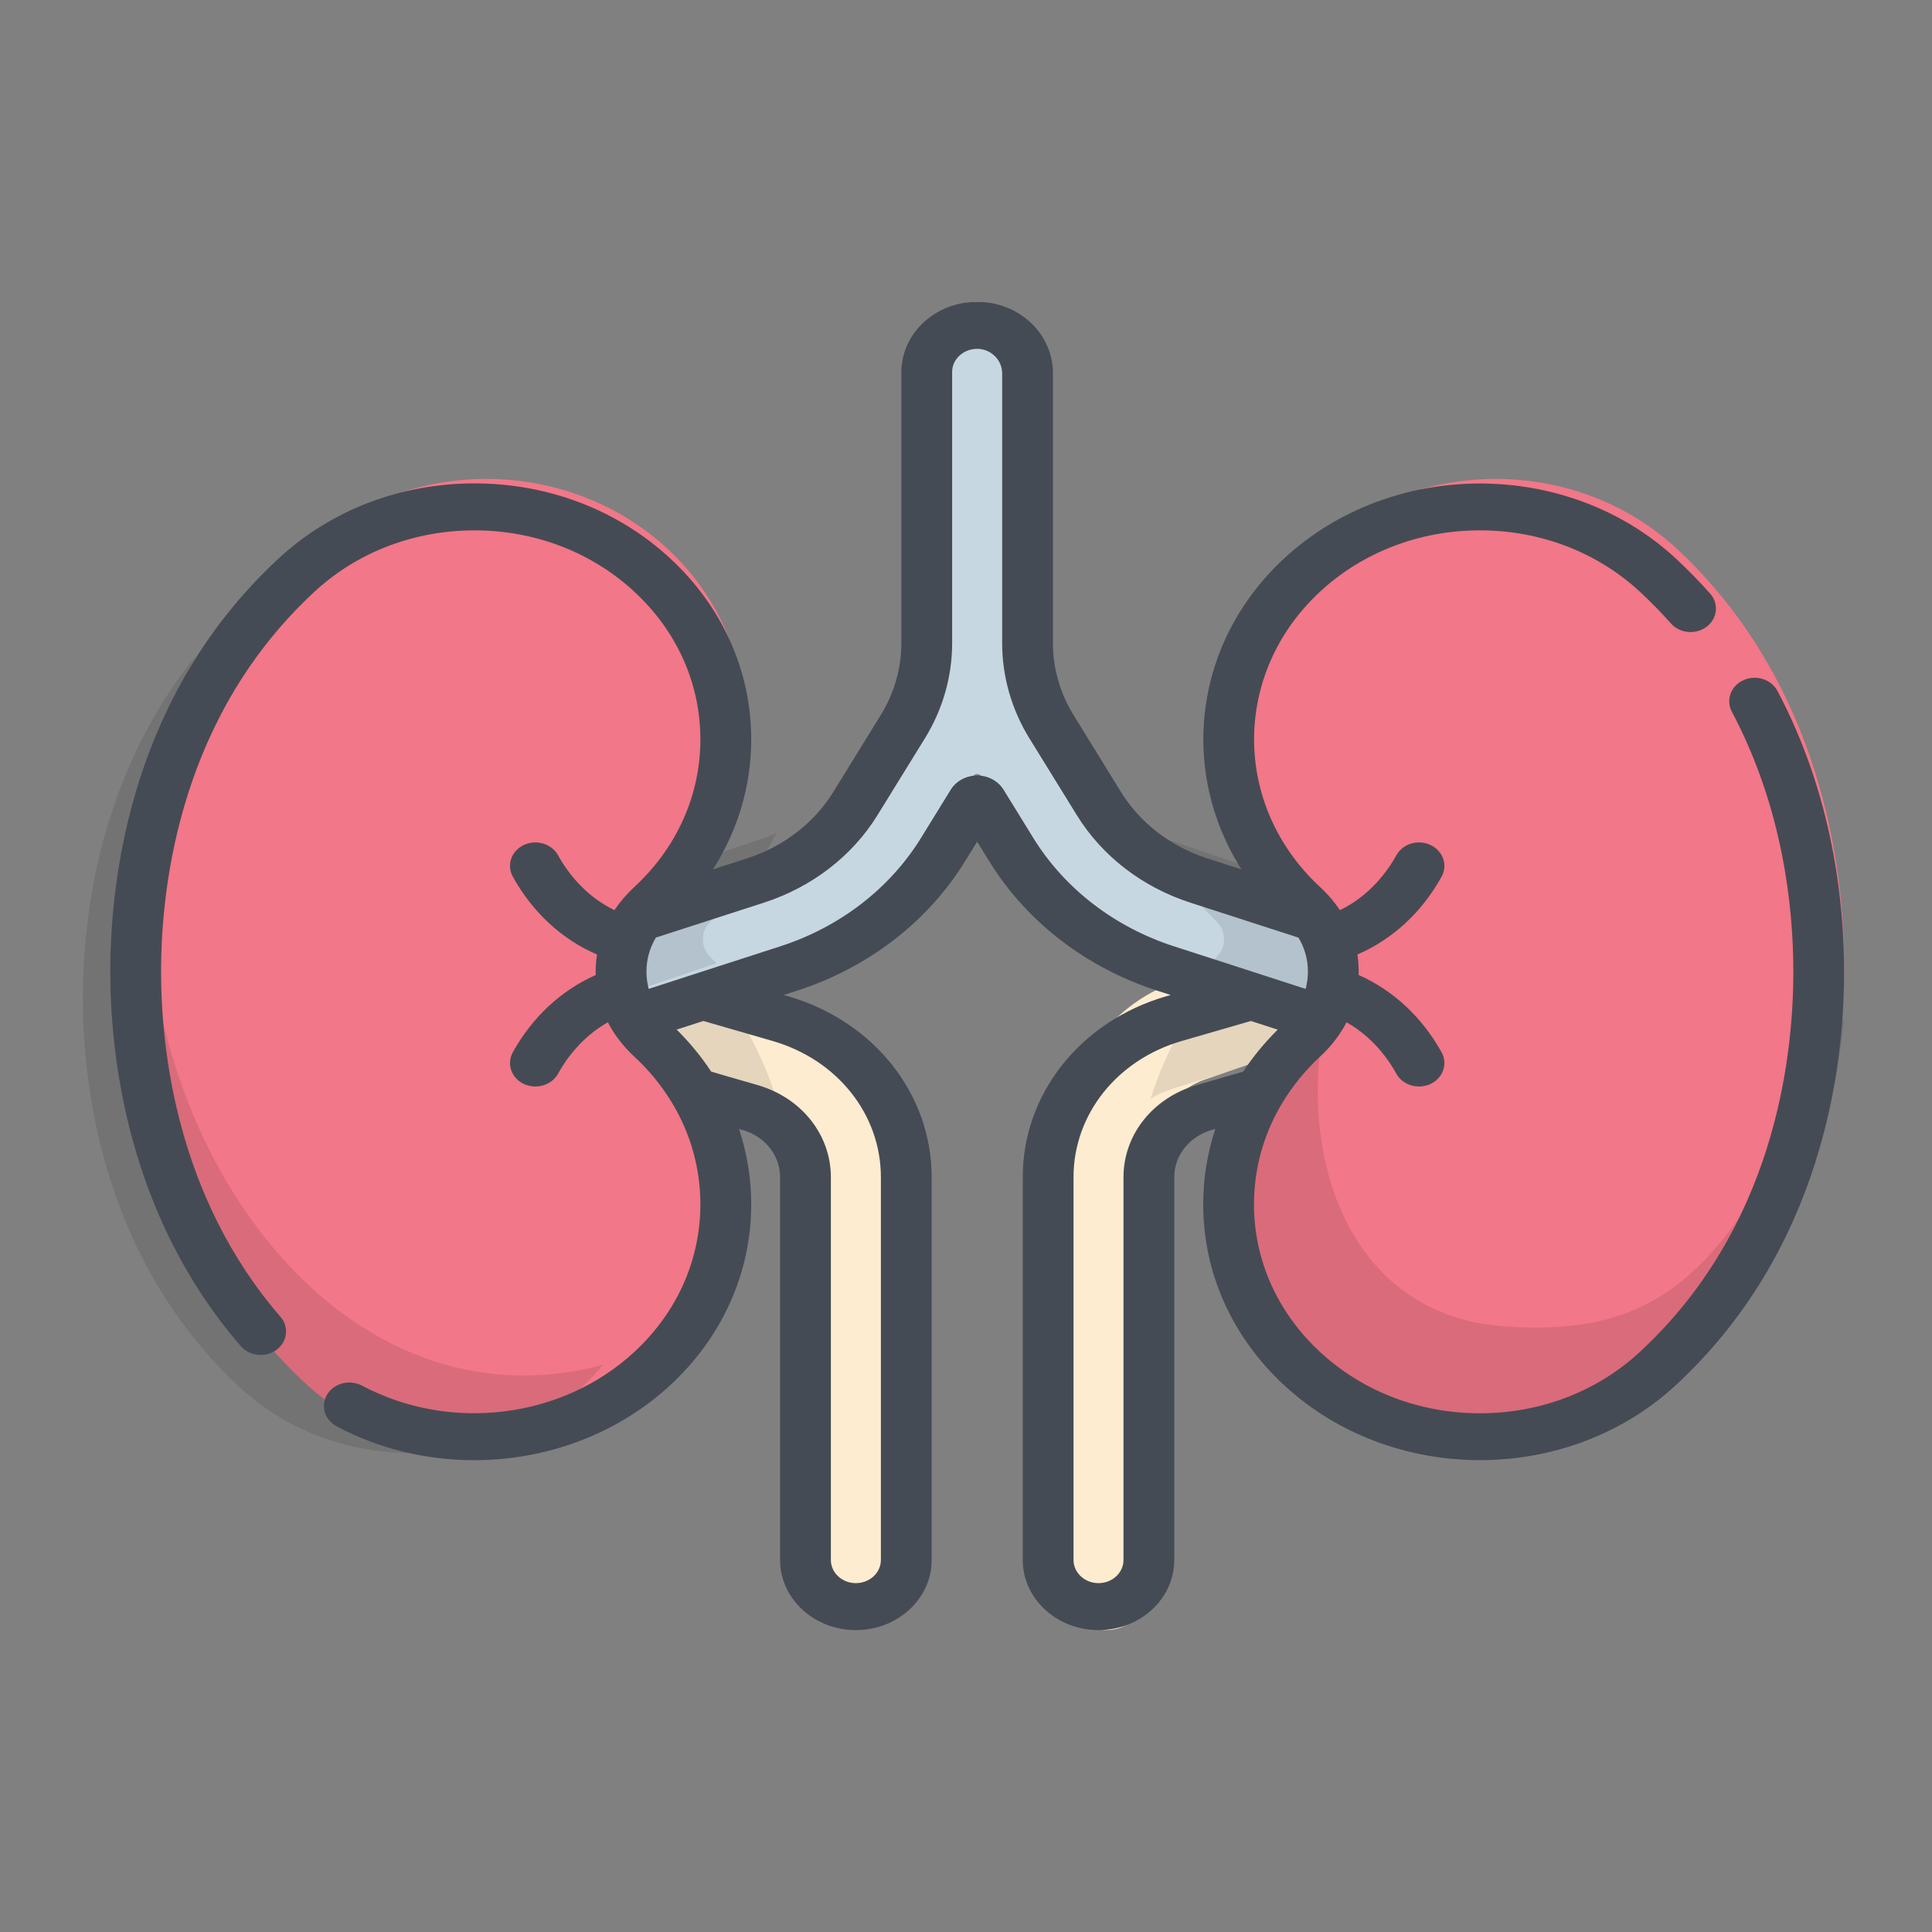 <svg xmlns="http://www.w3.org/2000/svg" width="35" height="35" viewBox="0 0 35 35" fill="none"><rect x="0" y="0" width="35" height="35" fill="#808080" stroke="none"/><path d="M15.369 29C14.919 29 14.554 28.61 14.554 28.129V20.974C14.554 20.375 14.195 19.852 13.66 19.674L10.756 18.702C10.326 18.558 10.087 18.07 10.222 17.611C10.356 17.152 10.814 16.896 11.243 17.04L14.147 18.012C15.366 18.419 16.184 19.61 16.184 20.974V28.129C16.184 28.61 15.819 29 15.369 29Z" fill="#FEECD1"></path><path opacity="0.1" d="M14.065 19.906C13.764 18.935 13.227 18.044 12.484 17.297L10.668 16.743C10.135 16.581 9.567 16.87 9.4 17.389C9.233 17.908 9.53 18.461 10.063 18.624L13.669 19.723C13.812 19.767 13.944 19.829 14.065 19.906Z" fill="black"></path><path d="M20.038 29.531C19.566 29.531 19.184 29.114 19.184 28.6V20.948C19.184 19.489 20.041 18.216 21.317 17.78L24.358 16.741C24.807 16.587 25.286 16.86 25.427 17.351C25.568 17.842 25.318 18.364 24.868 18.518L21.827 19.557C21.267 19.748 20.891 20.307 20.891 20.948V28.6C20.891 29.114 20.509 29.531 20.038 29.531Z" fill="#FEECD1"></path><path opacity="0.1" d="M20.844 19.906C21.144 18.935 21.681 18.044 22.425 17.297L24.241 16.743C24.774 16.581 25.342 16.87 25.509 17.389C25.676 17.908 25.379 18.461 24.846 18.624L21.24 19.723C21.097 19.767 20.965 19.829 20.844 19.906Z" fill="black"></path><path d="M24.974 16.666L21.517 15.494C20.79 15.247 20.179 14.753 19.797 14.104L18.981 12.715C18.711 12.256 18.569 11.736 18.569 11.207V6.334C18.569 5.881 18.21 5.491 17.744 5.47C17.246 5.447 16.835 5.832 16.835 6.31V11.208C16.835 11.736 16.693 12.256 16.423 12.715L15.607 14.104C15.225 14.753 14.615 15.247 13.887 15.494L10.454 16.658C10.003 16.811 9.743 17.285 9.893 17.724C10.014 18.079 10.353 18.302 10.716 18.302C10.811 18.302 10.908 18.287 11.002 18.255L14.459 17.082C15.582 16.701 16.524 15.94 17.113 14.937L17.627 14.064C17.66 14.008 17.744 14.008 17.778 14.064L18.291 14.937C18.88 15.94 19.823 16.701 20.945 17.082L24.402 18.255C24.497 18.287 24.593 18.302 24.688 18.302C25.047 18.302 25.382 18.085 25.507 17.738C25.665 17.299 25.426 16.82 24.974 16.666Z" fill="#C7D7E2"></path><path opacity="0.1" d="M22.014 17.364C22.146 17.235 22.174 17.132 22.174 17.016C22.174 16.9 22.146 16.797 22.014 16.668C21.533 16.2 21.141 15.668 20.844 15.094C20.925 15.128 21.006 15.16 21.09 15.188L24.888 16.48C25.387 16.649 25.674 17.174 25.509 17.662C25.375 18.055 24.999 18.302 24.598 18.302C24.493 18.302 24.386 18.285 24.281 18.25L21.93 17.45C21.958 17.422 21.985 17.392 22.014 17.364Z" fill="black"></path><path opacity="0.1" d="M12.895 17.364C12.762 17.235 12.735 17.132 12.735 17.016C12.735 16.9 12.762 16.797 12.895 16.668C13.376 16.2 13.768 15.668 14.065 15.094C13.984 15.128 13.902 15.16 13.819 15.188L10.021 16.48C9.522 16.649 9.235 17.174 9.4 17.662C9.534 18.055 9.909 18.302 10.311 18.302C10.416 18.302 10.523 18.285 10.627 18.25L12.979 17.45C12.951 17.422 12.924 17.392 12.895 17.364Z" fill="black"></path><path d="M2.5 17.5C2.5 19.812 3.161 22.828 5.5 25.031C7.328 26.754 10.293 26.754 12.122 25.031C13.95 23.308 13.95 20.515 12.122 18.792C11.598 18.299 11.543 17.772 11.543 17.5C11.543 17.228 11.598 16.701 12.122 16.208C13.95 14.485 13.95 11.692 12.122 9.969C10.293 8.246 7.328 8.246 5.5 9.969C3.161 12.172 2.5 15.188 2.5 17.5Z" fill="#F27788"></path><path opacity="0.1" d="M3.546 11.885C1.973 13.827 1.501 16.204 1.501 18.083C1.501 20.242 2.123 23.059 4.324 25.116C6.046 26.725 8.836 26.725 10.557 25.116C10.69 24.992 10.812 24.861 10.924 24.726C5.037 26.297 0.721 17.942 3.546 11.885Z" fill="black"></path><path d="M33.408 17.5C33.408 19.812 32.746 22.828 30.408 25.031C28.58 26.754 25.615 26.754 23.786 25.031C21.957 23.308 21.957 20.515 23.786 18.792C24.31 18.299 24.365 17.772 24.365 17.5C24.365 17.228 24.31 16.701 23.786 16.208C21.957 14.485 21.957 11.692 23.786 9.969C25.615 8.246 28.58 8.246 30.408 9.969C32.746 12.172 33.408 15.188 33.408 17.5Z" fill="#F27788"></path><path opacity="0.1" d="M27.264 24.03C24.349 23.827 23.464 20.814 24.037 18.302C23.97 18.395 23.889 18.489 23.793 18.582C21.955 20.353 21.955 23.224 23.793 24.995C25.631 26.766 28.611 26.766 30.448 24.995C32.423 23.092 33.208 20.599 33.408 18.441C31.463 22.823 30.311 24.243 27.264 24.03Z" fill="black"></path><path d="M32.2 12.516C32.088 12.305 31.812 12.218 31.584 12.322C31.356 12.425 31.262 12.68 31.373 12.891C32.294 14.627 32.488 16.413 32.488 17.605C32.488 19.217 32.126 22.255 29.705 24.494C28.932 25.209 27.904 25.603 26.811 25.603C25.717 25.603 24.689 25.209 23.916 24.494C23.143 23.779 22.717 22.828 22.717 21.817C22.717 21.172 22.891 20.552 23.217 20.002C23.226 19.989 23.235 19.975 23.243 19.96C23.424 19.664 23.649 19.387 23.916 19.14C24.076 18.992 24.209 18.83 24.315 18.658L24.32 18.65C24.346 18.607 24.371 18.564 24.394 18.52C24.871 18.788 25.157 19.198 25.297 19.452C25.378 19.599 25.54 19.683 25.707 19.683C25.777 19.683 25.849 19.668 25.916 19.637C26.142 19.529 26.232 19.273 26.116 19.064C25.762 18.425 25.237 17.939 24.613 17.663C24.613 17.644 24.614 17.625 24.614 17.605C24.614 17.499 24.606 17.395 24.59 17.292C25.224 17.019 25.757 16.53 26.116 15.881C26.232 15.672 26.142 15.415 25.916 15.308C25.69 15.201 25.413 15.284 25.297 15.493C25.143 15.771 24.822 16.225 24.274 16.488C24.253 16.456 24.231 16.425 24.208 16.395C24.203 16.387 24.197 16.38 24.191 16.373C24.111 16.267 24.019 16.166 23.916 16.071C22.32 14.595 22.32 12.193 23.916 10.717C24.689 10.002 25.717 9.608 26.811 9.608C27.904 9.608 28.932 10.002 29.705 10.717C29.902 10.899 30.092 11.094 30.27 11.294C30.431 11.476 30.721 11.503 30.917 11.354C31.114 11.205 31.143 10.937 30.982 10.755C30.785 10.533 30.575 10.318 30.356 10.115C28.401 8.307 25.22 8.307 23.265 10.115C21.616 11.641 21.358 13.973 22.492 15.751L21.87 15.55C21.209 15.336 20.654 14.909 20.307 14.347L19.448 12.953C19.204 12.557 19.075 12.107 19.075 11.652V6.762C19.075 6.07 18.501 5.502 17.768 5.47C17.388 5.454 17.029 5.578 16.755 5.82C16.484 6.058 16.329 6.393 16.329 6.738V11.652C16.329 12.107 16.2 12.557 15.956 12.953L15.097 14.346C14.75 14.909 14.195 15.336 13.534 15.55L12.915 15.75C13.367 15.044 13.609 14.236 13.609 13.394C13.609 12.155 13.087 10.991 12.14 10.115C11.193 9.239 9.934 8.757 8.595 8.757C7.256 8.757 5.997 9.239 5.05 10.115C2.394 12.571 1.998 15.862 1.998 17.605C1.998 19.119 2.305 22.012 4.363 24.387C4.522 24.57 4.812 24.6 5.01 24.453C5.208 24.306 5.24 24.038 5.081 23.855C3.199 21.683 2.918 19.007 2.918 17.605C2.918 15.994 3.279 12.956 5.7 10.717C6.474 10.002 7.502 9.608 8.595 9.608C9.688 9.608 10.716 10.002 11.489 10.717C12.263 11.432 12.688 12.383 12.688 13.394C12.688 14.405 12.263 15.356 11.489 16.071C11.387 16.166 11.296 16.267 11.215 16.372C11.209 16.379 11.204 16.387 11.198 16.394C11.175 16.425 11.153 16.456 11.132 16.488C10.584 16.225 10.262 15.771 10.109 15.493C9.993 15.284 9.716 15.201 9.489 15.308C9.263 15.415 9.174 15.672 9.29 15.881C9.649 16.53 10.181 17.019 10.816 17.292C10.8 17.395 10.791 17.499 10.791 17.605C10.791 17.625 10.792 17.644 10.793 17.663C10.169 17.939 9.643 18.425 9.29 19.064C9.174 19.273 9.263 19.529 9.489 19.637C9.557 19.668 9.628 19.683 9.699 19.683C9.866 19.683 10.027 19.599 10.109 19.452C10.249 19.198 10.535 18.788 11.012 18.52C11.036 18.566 11.062 18.612 11.09 18.657C11.093 18.663 11.097 18.668 11.1 18.674C11.205 18.84 11.334 18.996 11.489 19.14C11.757 19.387 11.982 19.663 12.163 19.96C12.171 19.974 12.179 19.989 12.189 20.003C12.515 20.553 12.688 21.172 12.688 21.817C12.688 22.828 12.263 23.779 11.489 24.494C10.184 25.701 8.156 25.951 6.558 25.102C6.337 24.985 6.056 25.055 5.929 25.259C5.803 25.463 5.879 25.723 6.099 25.84C6.876 26.252 7.735 26.453 8.589 26.453C9.888 26.453 11.175 25.988 12.14 25.096C13.087 24.22 13.609 23.055 13.609 21.817C13.609 21.347 13.533 20.888 13.388 20.452L13.453 20.47C13.859 20.588 14.132 20.931 14.132 21.325V28.262C14.132 28.962 14.748 29.531 15.505 29.531C16.262 29.531 16.878 28.962 16.878 28.262V21.325C16.878 19.816 15.831 18.498 14.274 18.047L14.198 18.025L14.44 17.947C15.727 17.531 16.807 16.699 17.482 15.604L17.702 15.248L17.922 15.604C18.597 16.699 19.677 17.531 20.964 17.947L21.207 18.025L21.131 18.047C19.574 18.498 18.528 19.816 18.528 21.325V28.262C18.528 28.962 19.144 29.531 19.901 29.531C20.658 29.531 21.273 28.962 21.273 28.262V21.325C21.273 20.931 21.546 20.588 21.952 20.47L22.017 20.452C21.872 20.888 21.797 21.347 21.797 21.817C21.797 23.055 22.318 24.22 23.265 25.096C24.243 26 25.526 26.452 26.811 26.452C28.094 26.452 29.378 26 30.356 25.096C33.011 22.64 33.408 19.349 33.408 17.605C33.408 16.323 33.198 14.399 32.2 12.516ZM15.958 21.325V28.262C15.958 28.492 15.755 28.68 15.505 28.68C15.255 28.68 15.052 28.492 15.052 28.262V21.325C15.052 20.557 14.52 19.888 13.728 19.658L12.884 19.414C12.706 19.143 12.497 18.888 12.258 18.652L12.743 18.496L13.999 18.859C15.171 19.199 15.958 20.189 15.958 21.325ZM18.721 15.183L18.181 14.307C18.083 14.148 17.9 14.049 17.702 14.049C17.504 14.05 17.32 14.148 17.223 14.307L16.683 15.183C16.117 16.099 15.213 16.795 14.137 17.143L11.752 17.914C11.726 17.815 11.711 17.712 11.711 17.605C11.711 17.381 11.769 17.174 11.882 16.985L13.838 16.353C14.708 16.072 15.439 15.509 15.896 14.768L16.756 13.375C17.079 12.851 17.249 12.255 17.249 11.652V6.738C17.249 6.623 17.299 6.515 17.39 6.435C17.48 6.356 17.599 6.315 17.724 6.32C17.962 6.331 18.155 6.529 18.155 6.762V11.652C18.155 12.255 18.325 12.851 18.648 13.375L19.508 14.768C19.965 15.509 20.695 16.072 21.566 16.353L23.523 16.986C23.637 17.174 23.694 17.382 23.694 17.605C23.694 17.713 23.679 17.815 23.653 17.915L21.267 17.143C20.191 16.795 19.287 16.099 18.721 15.183ZM21.677 19.658C20.885 19.888 20.353 20.557 20.353 21.325V28.262C20.353 28.492 20.15 28.68 19.901 28.68C19.651 28.68 19.448 28.492 19.448 28.262V21.325C19.448 20.189 20.235 19.199 21.407 18.859L22.662 18.496L23.147 18.653C22.909 18.889 22.699 19.143 22.521 19.414L21.677 19.658Z" fill="#454B54"></path></svg>